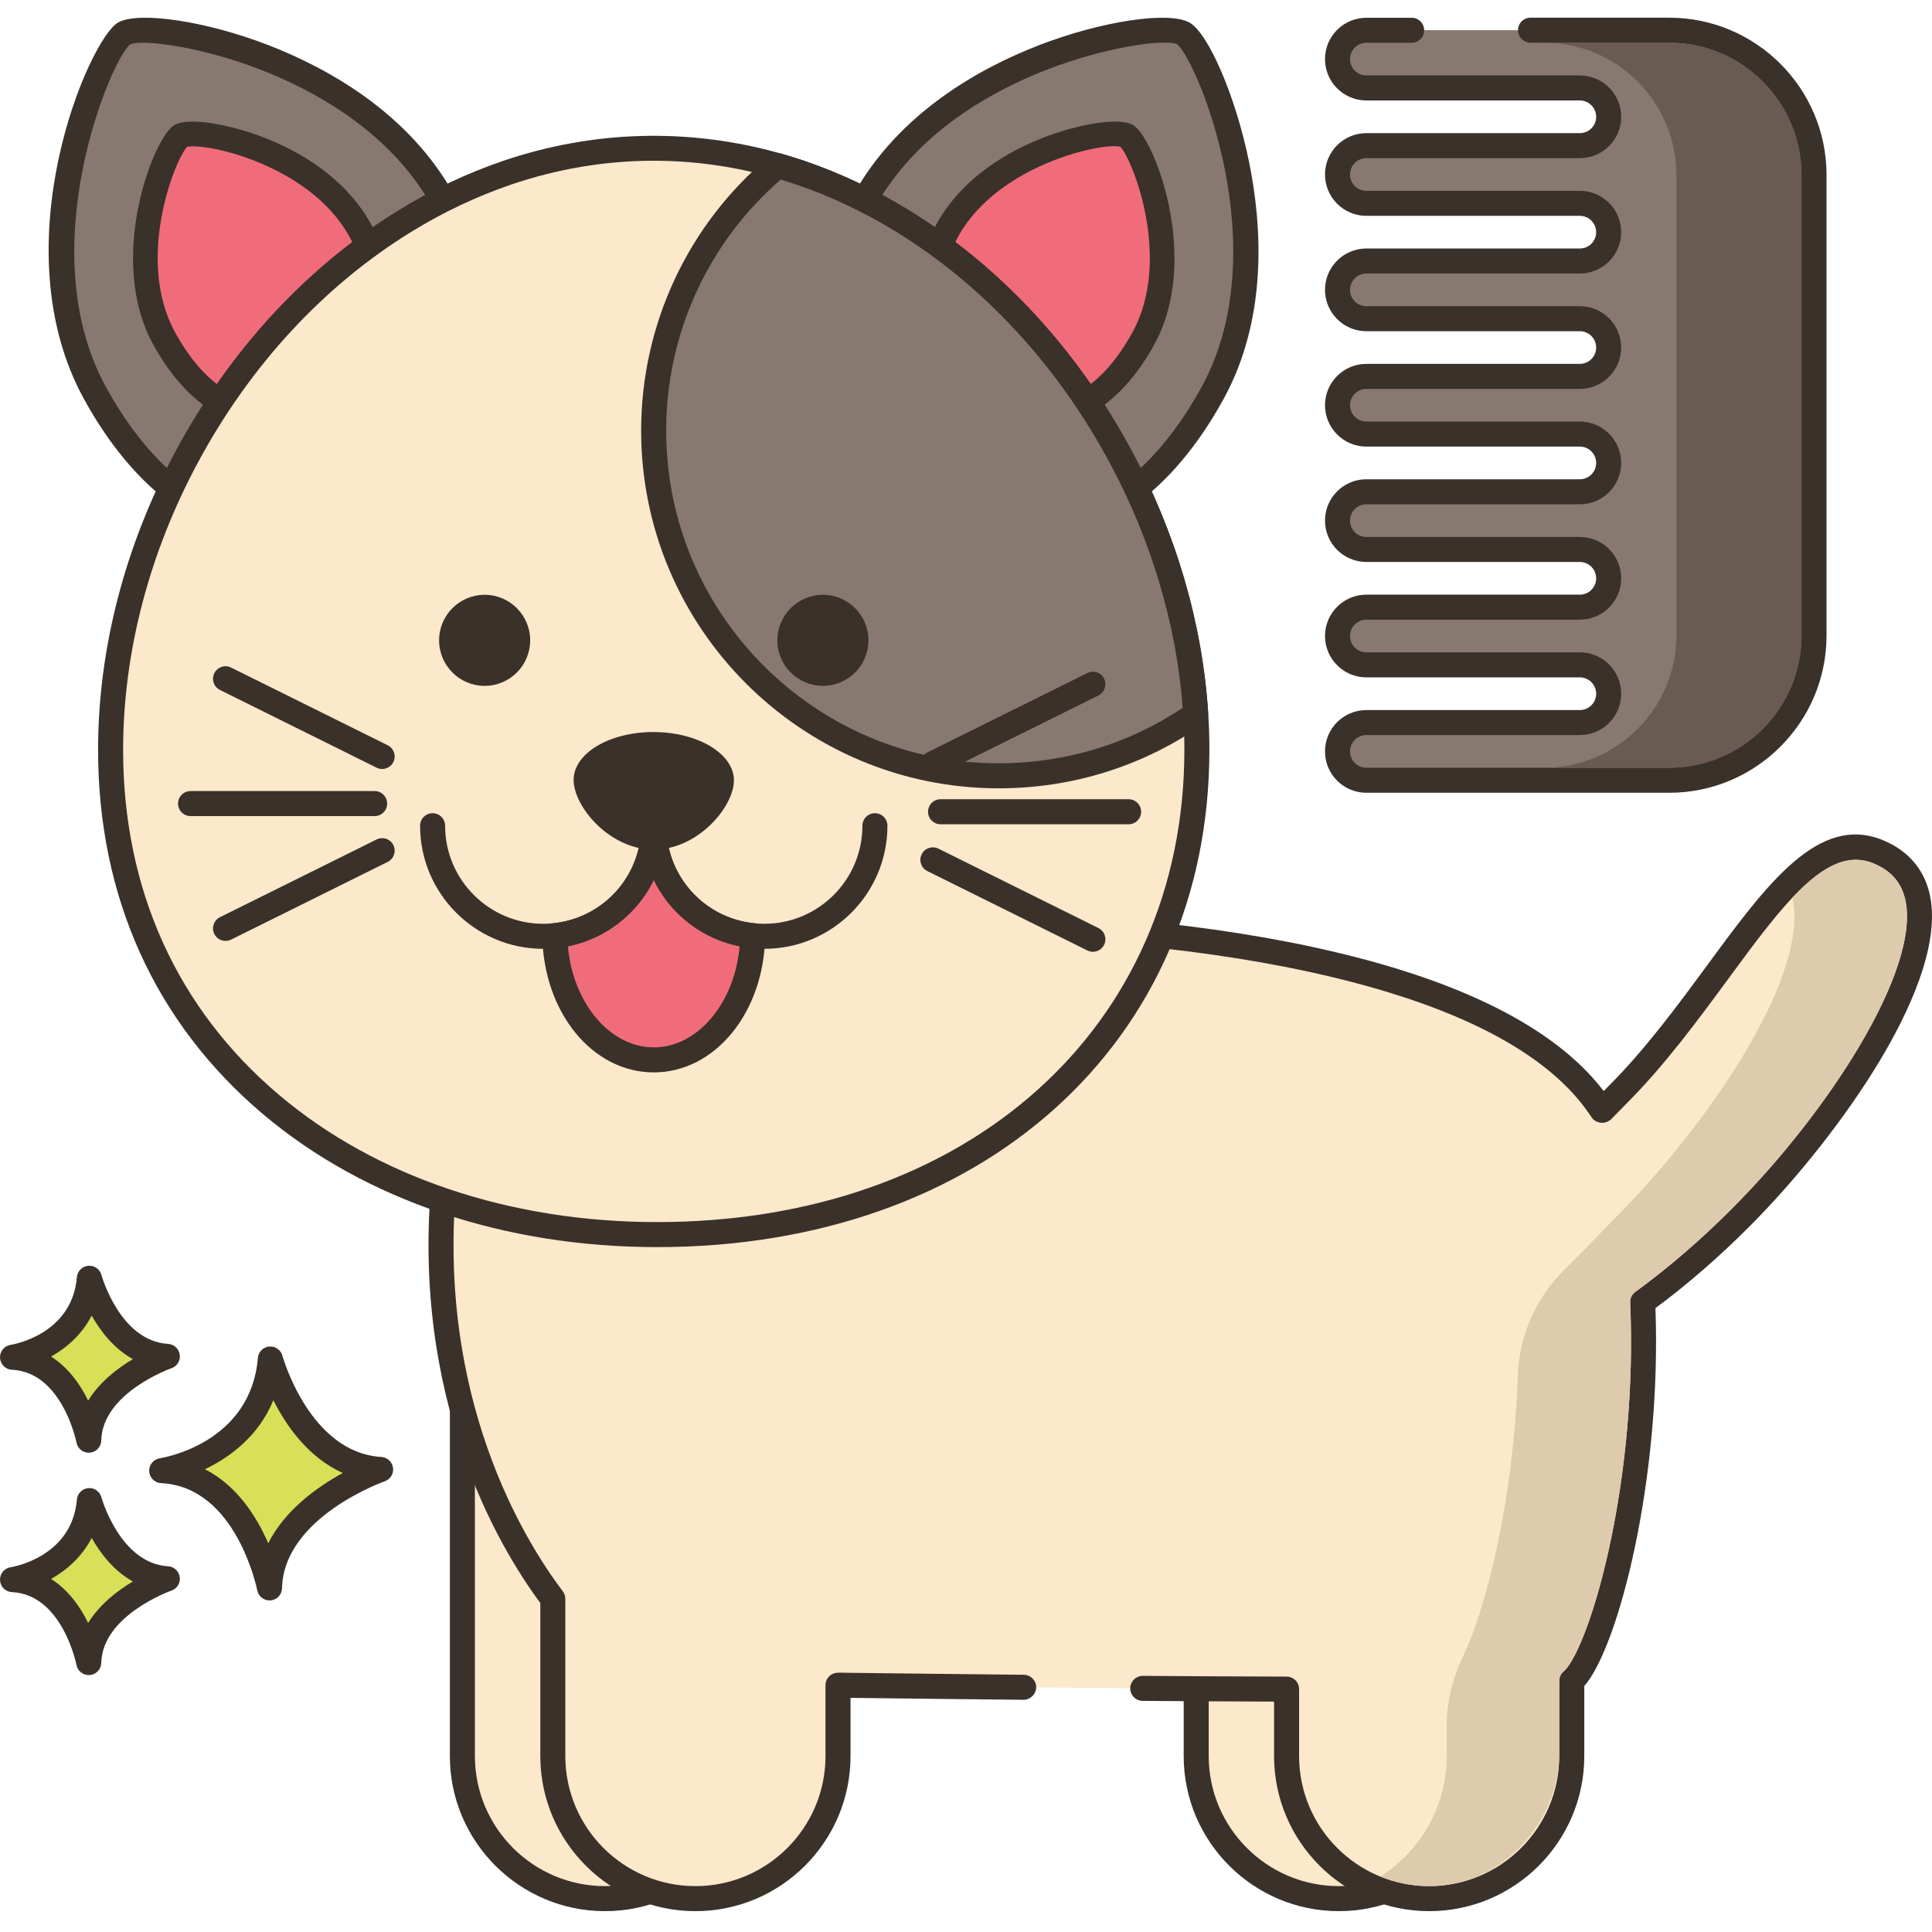 <svg height="463pt" viewBox="0 -4 463.242 463" width="463pt" xmlns="http://www.w3.org/2000/svg"><path d="m110.867 315.199v101.734c0 18.883 15.309 34.191 34.188 34.191 18.883 0 34.191-15.309 34.191-34.191v-101.734zm0 0" fill="#fce8cb"/><path d="m179.246 312.199h-68.379c-1.656 0-3 1.344-3 3v101.734c0 20.504 16.684 37.191 37.191 37.191 20.504 0 37.191-16.688 37.191-37.191v-101.734c-.004-1.656-1.348-3-3.004-3zm-3 104.73c0 17.199-13.992 31.191-31.191 31.191-17.195 0-31.188-13.992-31.188-31.191v-98.734h62.375v98.734zm0 0" fill="#3a312a"/><path d="m321.008 332.711c-18.883 0-34.191 15.305-34.191 34.188v50.031c0 18.883 15.309 34.191 34.191 34.191 18.879 0 34.188-15.309 34.188-34.191v-50.031c0-18.883-15.309-34.188-34.188-34.188zm0 0" fill="#fce8cb"/><path d="m321.008 329.711c-20.508 0-37.191 16.68-37.191 37.188v50.031c0 20.508 16.684 37.191 37.191 37.191 20.504 0 37.188-16.684 37.188-37.191v-50.031c0-20.504-16.684-37.188-37.188-37.188zm31.188 87.219c0 17.199-13.992 31.191-31.188 31.191-17.199 0-31.191-13.992-31.191-31.191v-50.031c0-17.199 13.992-31.188 31.191-31.188 17.195 0 31.188 13.988 31.188 31.188zm0 0" fill="#3a312a"/><path d="m450.371 200.121c-20.121-8.34-36.121 31.859-62.5 58.238-1.262 1.262-2.5 2.543-3.723 3.801-.219-.34-.438-.68-.699-1.02-9.68-14.16-28.52-23.719-49.52-30.16-8.18-2.5-16.68-4.539-25.098-6.199-18.184-3.559-35.98-5.34-49.223-6.262-13.277-.879-22-.879-22-.879l-91.16 17.242c-21.461 4.059-37.801 21.738-39.918 43.477-4.441 45.621 10.617 80.523 26.02 100.883v37.699c0 18.879 15.301 34.18 34.18 34.18 18.879 0 34.199-15.301 34.199-34.18v-17c13.289.164 28.598.344 44.516.504l28.559.254c11.793.09 23.473.156 34.484.18v16.059c0 18.883 15.32 34.18 34.203 34.18 18.879 0 34.18-15.297 34.18-34.18v-18.039c6.898-5.578 18.961-46.621 17-90.84 7.598-5.52 15.617-12.34 23.48-20.219 26.379-26.379 59.84-76.617 33.02-87.719zm0 0" fill="#fce8cb"/><path d="m462.797 210.797c-1.246-6.262-5.148-10.91-11.277-13.449-15.445-6.406-27.828 10.449-42.164 29.953-6.93 9.43-14.789 20.121-23.602 28.938-.414.414-.828.828-1.238 1.25-9.32-12.238-26.023-22.113-49.707-29.379-7.746-2.367-16.289-4.477-25.398-6.273-15.035-2.945-31.719-5.066-49.598-6.309-13.227-.879-22.109-.887-22.199-.887-.188 0-.375.016-.559.051l-91.16 17.242c-22.703 4.297-40.117 23.266-42.348 46.137-5.168 53.113 15.969 88.617 26.008 102.168v36.703c0 20.5 16.676 37.18 37.18 37.18 20.512 0 37.199-16.68 37.199-37.18v-13.961c12.562.152 26.766.32 41.488.465 1.562 0 3.012-1.309 3.027-2.969.016-1.656-1.312-3.012-2.969-3.031-15.918-.16-31.223-.34-44.512-.504-.844.02-1.574.301-2.145.867-.57.562-.891 1.332-.891 2.133v17c0 17.191-13.996 31.18-31.203 31.18-17.191 0-31.18-13.988-31.18-31.18v-37.699c0-.656-.211-1.293-.605-1.812-9.336-12.34-30.5-46.668-25.426-98.777 1.969-20.234 17.387-37.02 37.492-40.824l90.875-17.188c1.574.012 9.805.098 21.516.875 17.625 1.223 34.059 3.312 48.848 6.211 8.906 1.754 17.254 3.816 24.801 6.121 23.598 7.238 39.723 16.992 48.016 29.117.207.27.379.539.562.828.5.766 1.375 1.207 2.285 1.297.902.078 1.867-.297 2.504-.957 1.172-1.211 2.363-2.441 3.574-3.652 9.141-9.141 17.141-20.023 24.199-29.629 13.371-18.191 23.934-32.562 35.031-27.961 4.316 1.785 6.828 4.754 7.688 9.074 3.332 16.742-18.574 50.645-41.684 73.758-7.492 7.508-15.27 14.207-23.117 19.91-.816.594-1.281 1.551-1.234 2.559.855 19.297-.961 40.297-5.109 59.133-4.039 18.324-8.66 27.527-10.781 29.242-.703.57-1.113 1.426-1.113 2.336v18.039c0 17.191-13.988 31.18-31.18 31.18-17.207 0-31.203-13.988-31.203-31.18v-16.059c0-1.656-1.336-2.996-2.992-3-11.008-.027-22.684-.09-34.473-.18h-.02c-1.648 0-2.988 1.328-3 2.977-.016 1.656 1.316 3.012 2.977 3.023 10.738.082 21.379.141 31.508.172v13.066c0 20.5 16.691 37.18 37.203 37.18 20.5 0 37.18-16.68 37.18-37.18v-16.797c8.203-9.355 18.562-49.703 17.062-90.609 7.66-5.676 15.238-12.254 22.535-19.574 11.457-11.457 23.051-26.164 31.012-39.352 6.949-11.496 14.719-27.734 12.316-39.812zm0 0" fill="#3a312a"/><path d="m456.91 211.961c-.859-4.32-3.379-7.281-7.68-9.059-6.441-2.68-12.699 1.039-19.441 8.199 4.199 19.398-21.379 55.68-42.438 76.738-2.004 2.004-7.227 7.57-12.363 12.625-6.777 6.676-10.727 15.703-11.051 25.211-1.008 29.637-7.516 55.656-13.133 67.332-2.508 5.215-3.934 10.883-3.934 16.664v7.27c0 12.16-6.34 22.82-15.902 28.879 3.637 1.488 7.617 2.309 11.777 2.301 17.125-.031 31.125-14.938 31.125-32.062v-17.156c0-.902.398-1.762 1.117-2.34 2.121-1.703 6.742-10.922 10.781-29.242 4.141-18.84 5.961-39.84 5.102-59.121-.039-1.02.418-1.977 1.238-2.559 7.84-5.699 15.621-12.398 23.121-19.918 21.52-21.523 42.02-52.441 42.02-70.102 0-1.301-.121-2.52-.34-3.66zm0 0" fill="#decaad"/><path d="m64.82 321.727c-1.949 23.125-26.051 26.777-26.051 26.777 20.695.973 25.852 28.117 25.852 28.117.441-19.355 26.641-28.402 26.641-28.402-19.625-1.172-26.441-26.492-26.441-26.492zm0 0" fill="#d7e057"/><path d="m91.445 345.223c-17.211-1.031-23.664-24.047-23.73-24.281-.379-1.406-1.719-2.324-3.164-2.203-1.449.129-2.598 1.281-2.719 2.734-1.719 20.43-22.629 23.926-23.512 24.062-1.523.23-2.625 1.582-2.543 3.125.078 1.539 1.312 2.766 2.855 2.84 18.055.852 22.996 25.438 23.047 25.684.273 1.422 1.516 2.434 2.941 2.434.086 0 .168 0 .254-.008 1.527-.129 2.715-1.387 2.746-2.918.391-17.02 24.387-25.555 24.629-25.637 1.348-.473 2.184-1.828 1.984-3.246-.195-1.418-1.363-2.5-2.789-2.586zm-27.133 20.691c-2.711-6.258-7.418-13.812-15.176-17.75 5.863-2.809 12.82-7.828 16.406-16.547 3.102 6.141 8.398 13.762 16.668 17.445-6.016 3.277-13.844 8.812-17.898 16.852zm0 0" fill="#3a312a"/><path d="m21.422 355.688c-1.379 16.359-18.422 18.941-18.422 18.941 14.633.688 18.281 19.887 18.281 19.887.312-13.688 18.844-20.09 18.844-20.09-13.883-.832-18.703-18.738-18.703-18.738zm0 0" fill="#d7e057"/><path d="m40.305 371.43c-11.531-.688-15.945-16.371-15.988-16.527-.379-1.406-1.707-2.336-3.164-2.207-1.449.133-2.598 1.289-2.719 2.738-1.156 13.742-15.293 16.133-15.883 16.227-1.527.23-2.625 1.582-2.547 3.121.082 1.543 1.312 2.77 2.855 2.844 12.07.566 15.445 17.289 15.477 17.453.27 1.426 1.52 2.438 2.945 2.438.082 0 .164 0 .25-.008 1.527-.125 2.715-1.387 2.75-2.922.262-11.418 16.664-17.27 16.828-17.324 1.352-.469 2.188-1.828 1.992-3.246-.199-1.418-1.367-2.5-2.797-2.586zm-19.168 13.59c-1.848-3.77-4.68-7.891-8.895-10.559 3.711-2.082 7.395-5.262 9.742-9.832 2.113 3.746 5.309 7.906 9.883 10.445-3.699 2.203-7.98 5.484-10.73 9.945zm0 0" fill="#3a312a"/><path d="m21.422 302.371c-1.379 16.359-18.422 18.941-18.422 18.941 14.633.688 18.281 19.887 18.281 19.887.312-13.691 18.844-20.09 18.844-20.09-13.883-.832-18.703-18.738-18.703-18.738zm0 0" fill="#d7e057"/><path d="m40.305 318.113c-11.531-.688-15.941-16.367-15.988-16.527-.379-1.402-1.707-2.336-3.164-2.203-1.449.133-2.598 1.285-2.719 2.734-1.156 13.742-15.293 16.133-15.883 16.227-1.527.23-2.625 1.582-2.547 3.125.082 1.539 1.312 2.766 2.855 2.84 12.07.57 15.445 17.289 15.477 17.453.27 1.426 1.52 2.438 2.945 2.438.082 0 .164 0 .25-.008 1.527-.125 2.715-1.387 2.75-2.922.262-11.422 16.664-17.27 16.828-17.324 1.352-.469 2.188-1.828 1.992-3.246-.199-1.414-1.367-2.5-2.797-2.586zm-19.168 13.594c-1.848-3.773-4.68-7.895-8.895-10.559 3.711-2.082 7.395-5.258 9.738-9.832 2.117 3.746 5.309 7.906 9.883 10.445-3.695 2.199-7.977 5.48-10.727 9.945zm0 0" fill="#3a312a"/><path d="m106.367 44.219c-19.219-34.957-69.824-44.039-76.582-40.324-5.531 3.039-26.211 51.309-6.996 86.266 19.219 34.957 45.734 38.875 68.816 26.191 23.078-12.688 33.977-37.176 14.762-72.133zm0 0" fill="#87796f"/><path d="m108.992 42.773c-10.816-19.68-30.172-30.449-44.504-36.016-14.906-5.793-31.125-8.258-36.148-5.492-6.898 3.793-28.496 53.379-8.18 90.34 12.383 22.52 29.301 34.336 47.801 34.336 8.141 0 16.59-2.289 25.09-6.961 27.809-15.289 33.77-43.777 15.941-76.207zm-18.836 70.949c-24.883 13.68-48.48 4.562-64.734-25.008-18.184-33.074 1.344-78.914 5.805-82.191.504-.258 1.539-.398 3.008-.398 11.992 0 52.906 9.348 69.5 39.539 16.258 29.574 11.309 54.379-13.578 68.059zm0 0" fill="#3a312a"/><path d="m86.398 51.172c-10.812-19.676-39.297-24.789-43.102-22.695-3.113 1.711-14.754 28.879-3.938 48.551 10.816 19.68 25.742 21.883 38.73 14.742 12.992-7.141 19.125-20.922 8.309-40.598zm0 0" fill="#f16c7a"/><path d="m89.031 49.727c-6.281-11.422-17.457-17.652-25.727-20.863-7.652-2.973-17.773-5.039-21.453-3.02-4.965 2.73-16.445 32.027-5.121 52.629 7.23 13.148 17.133 20.043 27.98 20.043 4.805 0 9.801-1.355 14.824-4.117 16.375-9 19.922-25.699 9.496-44.672zm-12.387 39.414c-13.469 7.406-25.777 2.59-34.656-13.559-9.52-17.324-.207-41.062 2.84-44.477 4.609-1.082 29.52 4.367 38.945 21.508 8.875 16.148 6.344 29.125-7.129 36.527zm0 0" fill="#3a312a"/><path d="m283.727 3.895c-6.762-3.719-57.367 5.367-76.582 40.324-19.215 34.957-8.316 59.445 14.762 72.129 23.078 12.688 49.598 8.766 68.812-26.188 19.219-34.957-1.461-83.227-6.992-86.266zm0 0" fill="#87796f"/><path d="m299.441 34.457c-3.184-15.492-9.723-30.691-14.27-33.191-5.023-2.762-21.242-.297-36.152 5.492-14.332 5.57-33.684 16.336-44.504 36.016-17.824 32.434-11.867 60.918 15.945 76.211 8.5 4.672 16.945 6.961 25.09 6.961 18.496 0 35.418-11.816 47.797-34.336 10.738-19.531 9.242-41.863 6.094-57.152zm-11.352 54.258c-16.254 29.574-39.852 38.691-64.738 25.008-24.887-13.68-29.832-38.484-13.578-68.059 16.625-30.246 57.652-39.57 69.512-39.57 1.43 0 2.438.137 2.926.387 4.535 3.32 24.062 49.16 5.879 82.234zm0 0" fill="#3a312a"/><path d="m270.215 28.477c-3.805-2.094-32.289 3.02-43.105 22.695s-4.68 33.457 8.312 40.598c12.988 7.141 27.914 4.934 38.727-14.742 10.816-19.672-.82-46.84-3.934-48.551zm0 0" fill="#f16c7a"/><path d="m271.66 25.844c-3.684-2.02-13.801.047-21.453 3.02-8.27 3.211-19.445 9.438-25.727 20.863-10.426 18.969-6.879 35.672 9.492 44.672 5.031 2.766 10.02 4.117 14.828 4.117 10.848 0 20.75-6.895 27.977-20.039 11.328-20.602-.152-49.898-5.117-52.633zm-.137 49.738c-8.879 16.148-21.184 20.965-34.656 13.559-13.473-7.406-16-20.375-7.129-36.527 9.496-17.27 34.707-22.668 38.91-21.547 3.012 3.277 12.43 27.129 2.875 44.516zm0 0" fill="#3a312a"/><path d="m286.695 167.105c-1.348-21.473-7.742-42.699-18.043-61.805-12.441-23.129-30.562-43.09-52.223-56.41-7.742-4.762-15.938-8.664-24.496-11.586-1.801-.613-3.617-1.184-5.457-1.695-9.543-2.719-19.492-4.188-29.727-4.188-12.199 0-24.012 2.082-35.188 5.883-8.539 2.922-16.754 6.824-24.477 11.586-21.676 13.32-39.797 33.281-52.238 56.41-11.648 21.637-18.328 46.031-18.328 70.387 0 71.941 59.086 116.219 131.008 116.219 71.938 0 129.453-44.277 129.453-116.219 0-2.859-.082-5.719-.285-8.582zm0 0" fill="#fce8cb"/><path d="m289.691 166.918c-1.344-21.41-7.707-43.207-18.395-63.039-13.027-24.215-31.457-44.113-53.293-57.547-8.016-4.926-16.461-8.918-25.102-11.867-1.98-.676-3.816-1.246-5.602-1.742-21.965-6.25-44.996-5.641-66.703 1.742-8.68 2.969-17.121 6.961-25.078 11.867-21.848 13.426-40.285 33.328-53.316 57.547-12.223 22.711-18.684 47.543-18.684 71.809 0 35.293 13.691 65.504 39.598 87.379 24.32 20.531 57.848 31.836 94.41 31.836 77.988 0 132.453-49.023 132.453-119.215 0-3.16-.094-6.039-.289-8.77zm-132.164 121.984c-35.148 0-67.301-10.805-90.539-30.422-24.512-20.695-37.469-49.324-37.469-82.793 0-23.273 6.211-47.121 17.965-68.965 12.531-23.289 30.227-42.402 51.176-55.281 7.582-4.672 15.617-8.473 23.871-11.297 11.172-3.797 22.684-5.723 34.219-5.723 9.688 0 19.414 1.371 28.926 4.078 1.688.473 3.418 1.008 5.289 1.645 8.219 2.805 16.258 6.609 23.895 11.301 20.938 12.883 38.625 31.996 51.152 55.281 10.281 19.074 16.398 40.02 17.691 60.598.188 2.613.277 5.348.277 8.363 0 66.66-52 113.215-126.453 113.215zm0 0" fill="#3a312a"/><path d="m268.656 105.301c-12.441-23.129-30.566-43.09-52.223-56.41-7.746-4.762-15.938-8.664-24.5-11.586-1.797-.613-3.617-1.184-5.457-1.695-18.184 15.18-29.746 38-29.746 63.543 0 45.703 37.043 82.746 82.746 82.746 17.551 0 33.836-5.457 47.219-14.793-1.348-21.473-7.742-42.703-18.039-61.805zm0 0" fill="#87796f"/><path d="m271.297 103.879c-13.027-24.215-31.457-44.113-53.293-57.547-8.016-4.926-16.461-8.918-25.102-11.867-1.98-.676-3.816-1.246-5.621-1.75-.949-.262-1.969-.043-2.727.59-19.59 16.352-30.824 40.352-30.824 65.844 0 47.281 38.465 85.75 85.746 85.75 17.637 0 34.559-5.301 48.934-15.332.859-.598 1.344-1.602 1.281-2.648-1.344-21.41-7.707-43.207-18.395-63.039zm-31.82 75.02c-43.973 0-79.746-35.773-79.746-79.75 0-23.18 9.988-45.035 27.465-60.215 1.211.363 2.457.762 3.77 1.211 8.219 2.805 16.258 6.605 23.895 11.301 20.938 12.879 38.625 31.992 51.152 55.281 10 18.547 16.059 38.867 17.57 58.871-13.055 8.707-28.27 13.301-44.105 13.301zm0 0" fill="#3a312a"/><path d="m156.805 171.402c-10.609-.047-19.238 5.078-19.266 11.445-.027 6.371 8.531 16.695 19.145 16.738 10.609.047 19.262-10.199 19.289-16.57.027-6.367-8.555-11.566-19.168-11.613zm0 0" fill="#3a312a"/><path d="m156.758 193.863c0 13.711-10.391 24.973-23.723 26.359.25 16.516 10.777 29.789 23.723 29.789 12.945 0 23.473-13.27 23.719-29.789-13.332-1.387-23.719-12.648-23.719-26.359zm0 0" fill="#f16c7a"/><g fill="#3a312a"><path d="m180.789 217.242c-11.992-1.25-21.035-11.301-21.035-23.379 0-1.656-1.344-3-3-3s-3 1.344-3 3c0 12.078-9.043 22.129-21.035 23.379-1.543.16-2.711 1.473-2.688 3.027.277 18.363 12.012 32.742 26.723 32.742 14.707 0 26.445-14.379 26.719-32.742.031-1.555-1.137-2.867-2.684-3.027zm-24.031 29.77c-10.543 0-19.395-10.652-20.59-24.234 9.152-1.848 16.652-7.852 20.59-15.895 3.938 8.043 11.434 14.047 20.586 15.895-1.195 13.582-10.047 24.234-20.586 24.234zm0 0"/><path d="m156.758 190.863c-1.66 0-3 1.344-3 3 0 12.078-9.043 22.129-21.078 23.383-.75.09-1.57.133-2.438.133-12.965 0-23.516-10.547-23.516-23.516 0-1.656-1.34-3-3-3-1.656 0-3 1.344-3 3 0 16.277 13.242 29.516 29.516 29.516 1.102 0 2.16-.059 3.102-.172 15.059-1.566 26.414-14.184 26.414-29.344 0-1.652-1.348-3-3-3zm0 0"/><path d="m209.785 190.863c-1.656 0-3 1.344-3 3 0 12.969-10.547 23.516-23.512 23.516-.871 0-1.688-.043-2.484-.137-11.992-1.25-21.031-11.301-21.031-23.379 0-1.656-1.344-3-3-3-1.66 0-3 1.344-3 3 0 15.16 11.352 27.777 26.367 29.34.984.117 2.043.176 3.145.176 16.273 0 29.516-13.238 29.516-29.516 0-1.652-1.344-3-3-3zm0 0"/><path d="m116.203 138.496c-6.027 0-10.918 4.891-10.918 10.918 0 6.031 4.891 10.918 10.918 10.918 6.031 0 10.918-4.887 10.918-10.918 0-6.027-4.887-10.918-10.918-10.918zm0 0"/><path d="m197.309 138.496c-6.031 0-10.918 4.891-10.918 10.918 0 6.031 4.887 10.918 10.918 10.918s10.918-4.887 10.918-10.918c0-6.027-4.887-10.918-10.918-10.918zm0 0"/><path d="m270.613 187.516h-45.094c-1.656 0-3 1.34-3 3 0 1.656 1.344 3 3 3h45.094c1.66 0 3-1.344 3-3 0-1.66-1.344-3-3-3zm0 0"/><path d="m263.379 218.402-38.367-19.039c-1.48-.734-3.285-.129-4.02 1.355-.734 1.484-.129 3.285 1.355 4.02l38.363 19.035c.43.215.883.316 1.332.316 1.105 0 2.164-.613 2.691-1.668.734-1.484.129-3.285-1.355-4.02zm0 0"/><path d="m264.734 158.605c-.738-1.484-2.539-2.09-4.02-1.352l-38.367 19.039c-1.484.734-2.09 2.535-1.355 4.02.527 1.055 1.59 1.668 2.691 1.668.449 0 .906-.102 1.332-.316l38.367-19.035c1.48-.738 2.086-2.539 1.352-4.023zm0 0"/><path d="m89.832 185.555h-44.141c-1.656 0-3 1.344-3 3 0 1.66 1.344 3 3 3h44.141c1.656 0 3-1.34 3-3 0-1.656-1.344-3-3-3zm0 0"/><path d="m94.32 198.512c-.738-1.484-2.539-2.086-4.023-1.352l-37.555 18.637c-1.48.734-2.09 2.535-1.352 4.02.523 1.059 1.586 1.668 2.691 1.668.445 0 .902-.098 1.328-.312l37.555-18.637c1.484-.734 2.09-2.535 1.355-4.023zm0 0"/><path d="m92.965 174.574-37.555-18.633c-1.48-.738-3.281-.133-4.02 1.355-.734 1.48-.129 3.281 1.355 4.02l37.555 18.633c.426.211.883.312 1.328.312 1.105 0 2.168-.609 2.691-1.668.734-1.484.129-3.281-1.355-4.02zm0 0"/></g><path d="m400.238 3.121h-72.625c-3.82 0-6.918 3.098-6.918 6.914 0 3.82 3.098 6.918 6.918 6.918h51.191c3.82 0 6.918 3.098 6.918 6.918 0 3.82-3.098 6.914-6.918 6.914h-51.191c-3.82 0-6.918 3.098-6.918 6.918s3.098 6.914 6.918 6.914h51.191c3.82 0 6.918 3.098 6.918 6.918 0 3.82-3.098 6.914-6.918 6.914h-51.191c-3.82 0-6.918 3.098-6.918 6.918 0 3.82 3.098 6.918 6.918 6.918h51.191c3.82 0 6.918 3.098 6.918 6.914 0 3.82-3.098 6.918-6.918 6.918h-51.191c-3.82 0-6.918 3.098-6.918 6.914 0 3.82 3.098 6.918 6.918 6.918h51.191c3.82 0 6.918 3.098 6.918 6.918 0 3.82-3.098 6.918-6.918 6.918h-51.191c-3.82 0-6.918 3.098-6.918 6.918s3.098 6.914 6.918 6.914h51.191c3.82 0 6.918 3.098 6.918 6.918 0 3.82-3.098 6.918-6.918 6.918h-51.191c-3.82 0-6.918 3.098-6.918 6.918 0 3.82 3.098 6.918 6.918 6.918h51.191c3.82 0 6.918 3.098 6.918 6.918 0 3.816-3.098 6.918-6.918 6.918h-51.191c-3.82 0-6.918 3.094-6.918 6.914 0 3.82 3.098 6.918 6.918 6.918h72.625c19.172 0 34.719-15.547 34.719-34.719v-110.398c0-19.176-15.547-34.719-34.719-34.719zm0 0" fill="#87796f"/><path d="m400.238.121h-33.262c-1.656 0-3 1.344-3 3s1.344 3 3 3h33.262c17.488 0 31.715 14.227 31.715 31.715v110.41c0 17.488-14.227 31.715-31.715 31.715h-72.625c-2.16 0-3.914-1.754-3.914-3.914s1.754-3.918 3.914-3.918h51.191c5.469 0 9.914-4.449 9.914-9.918s-4.449-9.918-9.914-9.918h-51.191c-2.16 0-3.914-1.758-3.914-3.914 0-2.16 1.754-3.918 3.914-3.918h51.191c5.469 0 9.914-4.449 9.914-9.918s-4.449-9.918-9.914-9.918h-51.191c-2.16 0-3.914-1.758-3.914-3.914 0-2.16 1.754-3.918 3.914-3.918h51.191c5.469 0 9.914-4.449 9.914-9.918s-4.449-9.918-9.914-9.918h-51.191c-2.16 0-3.914-1.758-3.914-3.914 0-2.16 1.754-3.918 3.914-3.918h51.191c5.469 0 9.914-4.449 9.914-9.914 0-5.469-4.449-9.918-9.914-9.918h-51.191c-2.16 0-3.914-1.758-3.914-3.914 0-2.16 1.754-3.918 3.914-3.918h51.191c5.469 0 9.914-4.449 9.914-9.914 0-5.469-4.449-9.918-9.914-9.918h-51.191c-2.16 0-3.914-1.754-3.914-3.914s1.754-3.918 3.914-3.918h51.191c5.469 0 9.914-4.449 9.914-9.914 0-5.469-4.449-9.918-9.914-9.918h-51.191c-2.16 0-3.914-1.754-3.914-3.914 0-2.16 1.754-3.918 3.914-3.918h10.867c1.66 0 3-1.34 3-3 0-1.656-1.34-3-3-3h-10.867c-5.469 0-9.914 4.449-9.914 9.918 0 5.465 4.449 9.914 9.914 9.914h51.191c2.16 0 3.914 1.758 3.914 3.918 0 2.16-1.754 3.914-3.914 3.914h-51.191c-5.469 0-9.914 4.449-9.914 9.918 0 5.465 4.449 9.914 9.914 9.914h51.191c2.16 0 3.914 1.758 3.914 3.918s-1.754 3.914-3.914 3.914h-51.191c-5.469 0-9.914 4.449-9.914 9.918 0 5.465 4.449 9.914 9.914 9.914h51.191c2.16 0 3.914 1.758 3.914 3.918 0 2.156-1.754 3.914-3.914 3.914h-51.191c-5.469 0-9.914 4.449-9.914 9.918 0 5.465 4.449 9.914 9.914 9.914h51.191c2.16 0 3.914 1.758 3.914 3.918s-1.754 3.918-3.914 3.918h-51.191c-5.469 0-9.914 4.449-9.914 9.918 0 5.465 4.449 9.914 9.914 9.914h51.191c2.16 0 3.914 1.758 3.914 3.918 0 2.164-1.754 3.918-3.914 3.918h-51.191c-5.469 0-9.914 4.449-9.914 9.918 0 5.465 4.449 9.914 9.914 9.914h51.191c2.16 0 3.914 1.758 3.914 3.918 0 2.164-1.754 3.918-3.914 3.918h-51.191c-5.469 0-9.914 4.449-9.914 9.918 0 5.465 4.449 9.914 9.914 9.914h72.625c20.797 0 37.715-16.918 37.715-37.715v-110.41c0-20.793-16.918-37.715-37.715-37.715zm0 0" fill="#3a312a"/><path d="m400.23 6.121h-30c17.5 0 31.719 14.219 31.719 31.719v110.402c0 17.5-14.219 31.719-31.719 31.719h30c17.5 0 31.719-14.219 31.719-31.719v-110.402c0-17.5-14.219-31.719-31.719-31.719zm0 0" fill="#695b51"/></svg>